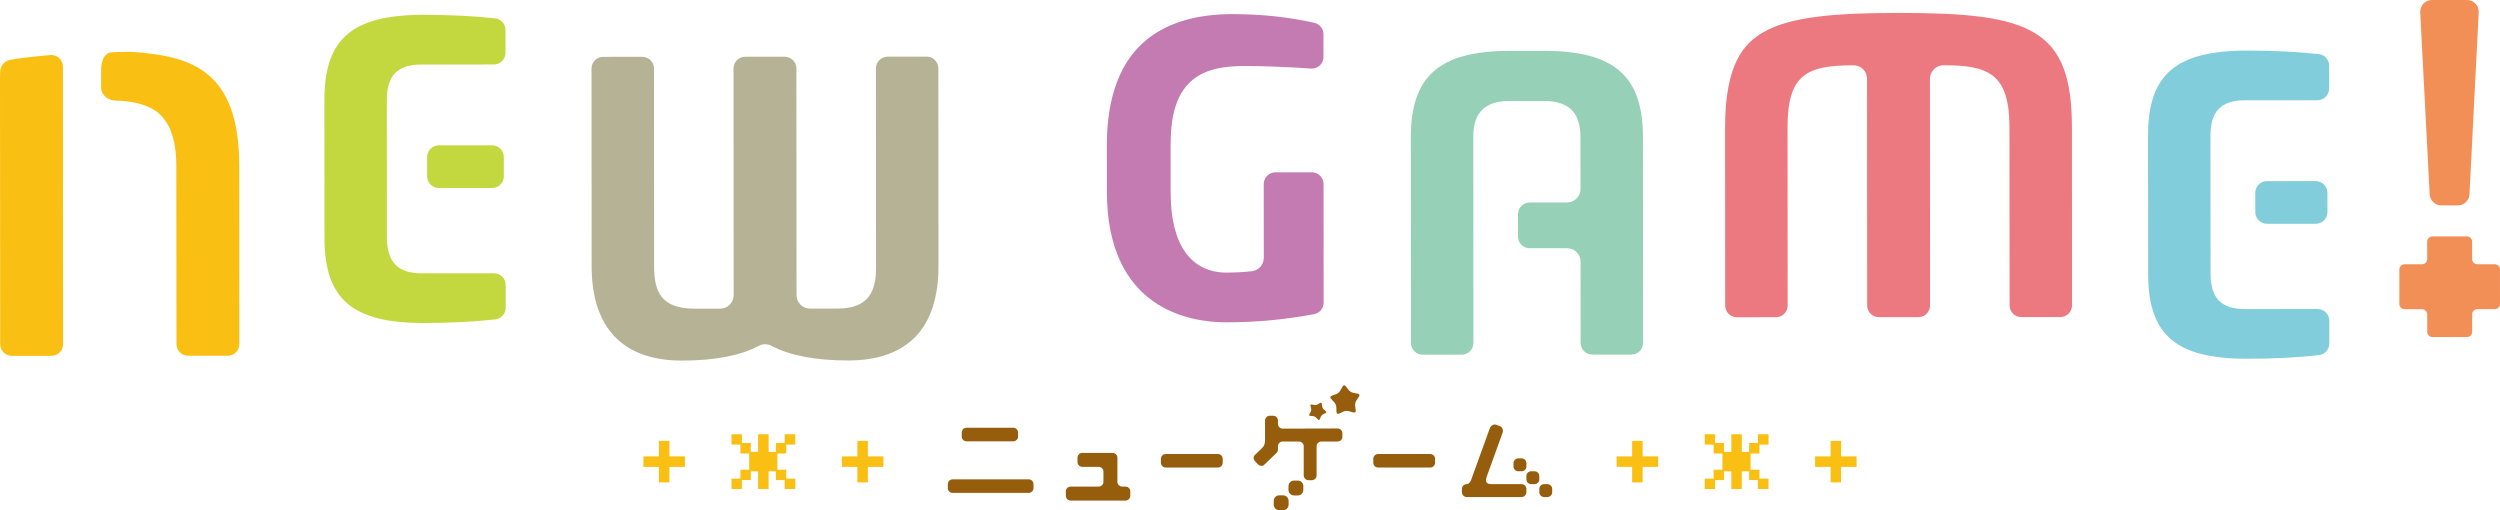 <?xml version="1.0" encoding="utf-8"?>
<!-- Generator: Adobe Illustrator 27.0.1, SVG Export Plug-In . SVG Version: 6.00 Build 0)  -->
<svg version="1.1" id="레이어_1" xmlns="http://www.w3.org/2000/svg" xmlns:xlink="http://www.w3.org/1999/xlink" x="0px"
	 y="0px" viewBox="0 0 720 146.943" enable-background="new 0 0 720 146.943" xml:space="preserve">
<path fill="#C3D83F" d="M141.722,41.852l-15.337,0.005c-0.903,0.011-1.757,0.362-2.389,0.995c-0.633,0.633-0.99,1.497-0.984,2.384
	v5.547c0,1.865,1.514,3.368,3.373,3.373l15.348-0.011c0.892,0,1.751-0.351,2.384-0.989c0.633-0.632,0.984-1.487,0.989-2.384
	l-0.005-5.547C145.095,43.366,143.587,41.852,141.722,41.852 M145.63,82.068c0-0.897-0.357-1.757-0.984-2.389
	c-0.638-0.627-1.498-0.984-2.39-0.978l-20.894,0.005c-6.049,0-9.169-2.562-9.796-8.06c-0.011-0.108-0.032-0.211-0.049-0.314
	c-0.059-0.265-0.086-0.535-0.092-0.8l-0.016-39.01l0.005-1.741c0-7.044,3.06-10.19,9.926-10.19l20.878-0.016
	c1.86-0.005,3.368-1.514,3.368-3.379l-0.005-6.563c0-1.725-1.297-3.168-3.011-3.352c-6.287-0.676-13.023-1.011-20.602-1.011
	c-20.549,0.016-28.549,6.887-28.539,24.522l0.021,39.751c0.011,17.618,8.006,24.484,28.506,24.484h0.065
	c7.563-0.005,14.304-0.346,20.608-1.033c1.709-0.195,3.006-1.638,3.001-3.357V82.068z"/>
<path fill="#B5B295" d="M270.247,19.686c0-1.865-1.514-3.373-3.374-3.373l-11.239,0.005c-0.892,0-1.752,0.357-2.384,0.995
	c-0.633,0.627-0.989,1.487-0.989,2.384l0.038,56.953c0.005,3.411-0.308,6.898-2.584,9.331c-2.368,2.535-5.779,2.892-9.109,2.892
	l-7.347,0.005c-2.125,0-3.855-1.735-3.855-3.855l-0.043-65.311c0-1.865-1.508-3.368-3.373-3.368l-11.369,0.005
	c-0.892,0-1.751,0.357-2.384,0.989c-0.633,0.633-0.984,1.487-0.984,2.384l0.038,65.316c0.005,2.119-1.725,3.849-3.849,3.854h-7.374
	c-9.688,0-11.677-4.876-11.682-12.201l-0.038-56.953c0-1.865-1.514-3.373-3.368-3.373c-0.006,0-11.25,0.005-11.25,0.005
	c-0.892,0.005-1.752,0.357-2.384,0.989c-0.633,0.638-0.984,1.492-0.984,2.389l0.033,56.953c0.016,17.759,9.006,27.149,26.008,27.149
	h0.038c9.39-0.011,16.835-1.438,22.111-4.249c0.557-0.303,1.184-0.454,1.806-0.454c0.632,0,1.259,0.151,1.811,0.449
	c5.271,2.795,12.71,4.222,22.127,4.222c8.536-0.011,15.094-2.346,19.473-6.952c4.33-4.563,6.525-11.364,6.514-20.229L270.247,19.686
	z"/>
<path fill="#C37BB1" d="M381.184,52.997c0-0.897-0.357-1.752-0.984-2.379c-0.633-0.633-1.492-0.995-2.39-0.989h-10.482
	c-1.865,0.005-3.373,1.519-3.373,3.379l0.016,21.251c0.005,1.957-1.465,3.606-3.401,3.838c-2.265,0.27-4.833,0.405-7.428,0.411
	c-5.979-0.005-15.98-3.011-15.997-23.214l-0.005-13.423c-0.005-5.433,0.54-13.218,5.347-17.981
	c4.325-4.292,10.542-4.871,16.056-4.876c5.509,0,11.726,0.243,19.019,0.73c0.081,0.005,0.151,0.011,0.222,0.011
	c0.854-0.005,1.687-0.324,2.308-0.908c0.681-0.643,1.07-1.535,1.07-2.471l-0.005-6.514c0-1.573-1.087-2.941-2.622-3.281
	c-7.271-1.67-15.234-2.514-23.657-2.514c-10.104,0-18.245,2.368-24.208,7.017c-7.904,6.168-11.904,16.532-11.899,30.809
	l0.011,13.288c0.022,33.972,24.03,37.648,34.35,37.648h0.032c8.633-0.005,16.905-0.778,25.29-2.352
	c1.6-0.297,2.757-1.692,2.757-3.319L381.184,52.997z"/>
<path fill="#96D0B6" d="M473.167,39.505c-0.006-17.662-8.282-24.862-28.566-24.862l-9.742,0.005
	c-20.283,0.016-28.549,7.233-28.539,24.9l0.038,59.234c0,1.86,1.514,3.373,3.374,3.373l11.239-0.011
	c0.897,0,1.757-0.351,2.384-0.984c0.638-0.633,0.995-1.497,0.995-2.389l-0.038-59.234c-0.005-2.519,0.287-5.703,2.611-7.963
	c2.276-2.195,5.438-2.481,7.941-2.481l9.769-0.011c7.19,0.005,10.542,3.319,10.542,10.439l0.016,14.937
	c0,1.011-0.411,2.006-1.13,2.725c-0.719,0.719-1.708,1.135-2.719,1.135h-10.79c-1.86,0.005-3.374,1.508-3.374,3.379l0.006,6.428
	c0,0.892,0.357,1.752,0.984,2.389c0.638,0.627,1.492,0.978,2.384,0.978h10.796c2.125,0,3.854,1.725,3.854,3.849l0.017,23.414
	c0,0.892,0.362,1.746,0.989,2.384c0.638,0.627,1.486,0.984,2.384,0.984l11.245-0.005c1.86,0,3.374-1.514,3.374-3.379L473.167,39.505
	z"/>
<path fill="#ED7980" d="M596.718,36.674c-0.022-28.409-11.802-32.95-49.622-32.95h-0.341c-17.602,0.011-30.95,0.957-38.886,5.541
	c-5.465,3.152-11.061,8.888-11.044,27.474l0.027,51.26c0.005,1.86,1.514,3.368,3.384,3.368l11.234-0.005
	c0.903,0,1.757-0.357,2.39-0.989c0.633-0.633,0.989-1.492,0.989-2.389l-0.038-51.255c-0.006-15.418,5.606-17.91,19.04-17.921
	c1.011,0,2.005,0.411,2.725,1.13c0.719,0.714,1.13,1.708,1.13,2.725l0.043,65.305c0,1.865,1.508,3.373,3.373,3.373l11.364-0.005
	c0.897,0,1.757-0.351,2.389-0.995c0.633-0.627,0.984-1.487,0.984-2.384l-0.038-65.311c0-0.984,0.427-1.979,1.167-2.719
	c0.719-0.719,1.725-1.135,2.773-1.135c13.104,0,18.954,2.584,18.965,17.894l0.038,51.266c0,1.86,1.508,3.363,3.368,3.363h11.25
	c0.892-0.005,1.751-0.362,2.379-0.995c0.638-0.633,0.984-1.487,0.984-2.389L596.718,36.674z"/>
<path fill="#F18F56" d="M712.934,1.049C712.302,0.378,711.415,0,710.496,0l-10.104,0.005c-0.93,0-1.811,0.384-2.444,1.054
	c-0.643,0.676-0.973,1.573-0.925,2.498l2.72,52.406c0.092,1.789,1.578,3.2,3.373,3.195h4.73c1.789,0,3.271-1.411,3.363-3.206
	l2.66-52.406C713.907,2.622,713.577,1.724,712.934,1.049"/>
<path fill="#82CDDB" d="M666.933,52.151l-14.045,0.011c-0.898,0-1.752,0.357-2.395,0.989c-0.622,0.632-0.979,1.492-0.979,2.384
	l0.006,5.547c0,1.86,1.508,3.373,3.373,3.368l14.04-0.005c0.897,0,1.757-0.351,2.389-0.989c0.633-0.632,0.99-1.492,0.984-2.384
	l-0.005-5.547C670.301,53.665,668.787,52.151,666.933,52.151 M669.847,89.977c-0.633-0.627-1.492-0.984-2.384-0.984l-20.9,0.016
	c-6.855,0-9.915-3.141-9.92-10.18l-0.022-39.756c-0.005-7.039,3.054-10.185,9.92-10.19l20.878-0.011c1.86,0,3.374-1.514,3.374-3.373
	l-0.006-6.568c0-1.719-1.297-3.173-3.011-3.352c-6.282-0.681-13.018-1.016-20.608-1.011c-20.549,0.011-28.544,6.887-28.539,24.516
	l0.033,39.751c0.005,17.624,8.001,24.489,28.506,24.489h0.059c7.568-0.005,14.304-0.346,20.608-1.038
	c1.708-0.189,3.006-1.633,3-3.357v-6.563C670.836,91.469,670.479,90.61,669.847,89.977"/>
<path fill="#F18F56" d="M719.995,77.597c0-0.822-0.676-1.497-1.503-1.497l-5.017,0.005c-0.833,0-1.508-0.676-1.508-1.503V69.58
	c0-0.827-0.67-1.497-1.503-1.497l-9.931,0.005c-0.822,0-1.497,0.676-1.503,1.503l0.006,5.022c0.005,0.822-0.676,1.497-1.498,1.503
	h-5.022c-0.822,0-1.498,0.676-1.498,1.497l0.006,9.936c0,0.827,0.681,1.508,1.503,1.508l5.022-0.005c0.822,0,1.492,0.67,1.498,1.497
	l0.005,5.022c0,0.827,0.676,1.503,1.503,1.497l9.931-0.005c0.822,0,1.497-0.67,1.497-1.503l-0.005-5.022
	c0-0.822,0.676-1.503,1.508-1.503h5.017c0.827,0,1.497-0.676,1.497-1.503L719.995,77.597z"/>
<path fill="#FABF13" d="M68.898,47.818c-0.016-22.165-8.828-29.587-22.614-31.939c-0.011,0-0.011,0-0.021-0.005
	c-0.757-0.124-1.541-0.238-2.335-0.341c-6.714-0.914-8.958-0.573-11.628-0.47c-2.963,0.119-3.174,4.044-3.174,4.941
	c0,0.903,0,3.871,0,5.395c0,1.524,1.438,3.59,4.584,3.595c1.492-0.005,3.438,0.189,5.395,0.622c0.108,0.022,0.222,0.049,0.335,0.076
	c2.033,0.487,4.06,1.254,5.595,2.384c3.162,2.362,5.747,6.866,5.747,15.753l0.038,51.26c0,1.86,1.509,3.368,3.374,3.368
	l11.369-0.005c0.892,0,1.751-0.357,2.384-0.989c0.633-0.627,0.984-1.487,0.984-2.384L68.898,47.818z"/>
<path fill="#FABF13" d="M18.121,19.211c0-0.946-0.4-1.849-1.103-2.487c-0.616-0.568-1.433-0.881-2.276-0.881
	c-0.097-0.005-0.195,0.005-0.298,0.011c-4.211,0.378-7.774,0.773-9.996,1.13c-0.789,0.119-1.357,0.232-1.762,0.324
	c-1.406,0.324-2.443,1.508-2.59,2.941C0.049,20.736,0,21.433,0,22.417l0.054,76.701c0,1.865,1.508,3.373,3.368,3.373l11.374-0.011
	c0.897,0,1.757-0.351,2.384-0.984c0.633-0.632,0.984-1.492,0.989-2.389L18.121,19.211z"/>
<path fill="#965E0C" d="M411.921,130.753h-15.034c-0.763,0-1.379,0.622-1.379,1.373v1.152c0,0.751,0.616,1.373,1.379,1.373h15.034
	c0.757,0,1.378-0.622,1.378-1.373v-1.152C413.299,131.375,412.677,130.753,411.921,130.753"/>
<path fill="#965E0C" d="M276.975,125.718c0,0.757,0.616,1.379,1.379,1.379h13.472c0.757,0,1.379-0.622,1.379-1.379v-1.146
	c0-0.757-0.622-1.379-1.379-1.379h-13.472c-0.763,0-1.379,0.622-1.379,1.379V125.718z M296.275,138.05h-21.922
	c-0.757,0-1.379,0.622-1.379,1.379v1.146c0,0.757,0.622,1.379,1.379,1.379h21.922c0.757,0,1.378-0.622,1.378-1.379v-1.146
	C297.653,138.671,297.031,138.05,296.275,138.05"/>
<path fill="#965E0C" d="M324.15,140.134h-0.957c-0.752,0-1.379-0.616-1.379-1.379v-6.947c0-0.751-0.616-1.373-1.379-1.373h-8.736
	c-0.762,0-1.379,0.622-1.379,1.373v1.27c0,0.762,0.616,1.379,1.379,1.379h4.714c0.762,0,1.379,0.622,1.379,1.379v2.919
	c0,0.762-0.616,1.379-1.379,1.379h-8.071c-0.762,0-1.379,0.622-1.379,1.379v1.27c0,0.757,0.616,1.379,1.379,1.379h15.807
	c0.757,0,1.378-0.622,1.378-1.379v-1.27C325.528,140.756,324.906,140.134,324.15,140.134"/>
<path fill="#965E0C" d="M350.761,130.753h-15.04c-0.757,0-1.379,0.622-1.379,1.373v1.152c0,0.751,0.622,1.373,1.379,1.373h15.04
	c0.762,0,1.378-0.622,1.378-1.373v-1.152C352.139,131.375,351.523,130.753,350.761,130.753"/>
<path fill="#965E0C" d="M438.223,139.432H429.6c-2.222,0-1.66-1.514-1.286-2.546l4.406-12.18c0.308-0.838-0.033-1.73-0.746-1.984
	l-1.076-0.395c-0.708-0.254-1.541,0.222-1.843,1.049l-5.363,14.807c-0.27,0.687-0.578,1.141-1.276,1.249
	c-0.757,0-1.379,0.622-1.379,1.379v0.957c0,0.751,0.622,1.379,1.379,1.379h15.807c0.762,0,1.378-0.627,1.378-1.379v-0.957
	C439.601,140.054,438.985,139.432,438.223,139.432"/>
<path fill="#965E0C" d="M437.267,135.719h0.957c0.763,0,1.379-0.622,1.379-1.384v-0.951c0-0.762-0.616-1.379-1.379-1.379h-0.957
	c-0.757,0-1.379,0.616-1.379,1.379v0.951C435.888,135.097,436.51,135.719,437.267,135.719"/>
<path fill="#965E0C" d="M443.321,137.098c0-0.762-0.622-1.379-1.384-1.379h-0.957c-0.757,0-1.379,0.616-1.379,1.379v0.957
	c0,0.757,0.622,1.379,1.379,1.379h0.957c0.762,0,1.384-0.622,1.384-1.379V137.098z"/>
<path fill="#965E0C" d="M445.647,139.432h-0.957c-0.752,0-1.368,0.622-1.368,1.379v0.957c0,0.751,0.616,1.379,1.368,1.379h0.957
	c0.767,0,1.384-0.627,1.384-1.379v-0.957C447.031,140.054,446.414,139.432,445.647,139.432"/>
<path fill="#965E0C" d="M385.232,123.402l-15.807,0.043c-0.757,0-1.379-0.616-1.379-1.379v-0.957c0-0.757-0.622-1.379-1.379-1.379
	h-0.957c-0.757,0-1.379,0.622-1.379,1.379v5.428c0,1.341-0.265,1.946-0.854,2.508l-2.13,2.049c-0.46,0.432-0.395,1.238,0.13,1.784
	l0.789,0.822c0.53,0.546,1.324,0.643,1.773,0.211l3.552-3.411c0.276-0.254,0.454-0.605,0.454-1.006v-0.957
	c0-0.757,0.622-1.379,1.379-1.379h4.665c0.757,0,1.384,0.622,1.384,1.379v8.385c0,0.757,0.622,1.373,1.379,1.373h0.957
	c0.757,0,1.373-0.616,1.373-1.373v-8.385c0-0.757,0.622-1.379,1.384-1.379h4.666c0.762,0,1.384-0.622,1.384-1.373v-1.011
	C386.616,124.024,385.995,123.402,385.232,123.402"/>
<path fill="#965E0C" d="M369.528,142.656h-1.103c-0.876,0-1.589,0.714-1.589,1.589v1.108c0,0.87,0.714,1.589,1.589,1.589h1.103
	c0.876,0,1.589-0.719,1.589-1.589v-1.108C371.117,143.37,370.404,142.656,369.528,142.656"/>
<path fill="#965E0C" d="M373.777,138.407h-1.108c-0.87,0-1.589,0.714-1.589,1.589v1.108c0,0.87,0.719,1.589,1.589,1.589h1.108
	c0.876,0,1.584-0.719,1.584-1.589v-1.108C375.361,139.121,374.653,138.407,373.777,138.407"/>
<path fill="#965E0C" d="M391.092,113.392l-1.427-0.287c-0.416-0.076-0.973-0.422-1.232-0.757l-0.897-1.141
	c-0.265-0.335-0.649-0.303-0.86,0.07l-0.708,1.265c-0.211,0.378-0.702,0.795-1.103,0.946l-1.362,0.497
	c-0.395,0.151-0.492,0.524-0.194,0.833l0.989,1.07c0.286,0.314,0.535,0.914,0.551,1.341l0.059,1.454
	c0.011,0.427,0.341,0.627,0.735,0.443l1.308-0.616c0.384-0.173,1.033-0.227,1.444-0.114l1.4,0.4
	c0.411,0.119,0.703-0.135,0.654-0.551l-0.173-1.454c-0.054-0.422,0.097-1.054,0.335-1.406l0.806-1.206
	C391.654,113.824,391.508,113.468,391.092,113.392"/>
<path fill="#965E0C" d="M381.186,117.853c-0.184-0.157-0.357-0.481-0.389-0.719l-0.13-0.897c-0.033-0.238-0.227-0.33-0.438-0.216
	l-0.779,0.476c-0.211,0.114-0.573,0.184-0.805,0.146l-0.897-0.157c-0.238-0.038-0.389,0.119-0.335,0.351l0.206,0.892
	c0.054,0.232,0.005,0.6-0.108,0.806l-0.427,0.811c-0.108,0.216-0.005,0.405,0.227,0.427l0.919,0.081
	c0.238,0.016,0.562,0.173,0.73,0.346l0.643,0.654c0.162,0.173,0.373,0.135,0.47-0.086l0.357-0.843
	c0.097-0.222,0.351-0.487,0.568-0.595l0.816-0.395c0.211-0.108,0.238-0.324,0.054-0.481L381.186,117.853z"/>
<polygon fill="#FABF13" points="229.046,140.829 225.986,140.829 225.986,138.261 223.461,138.261 223.461,135.742 221.353,135.742 
	221.353,140.829 218.331,140.829 218.331,135.742 216.222,135.742 216.222,138.261 213.66,138.261 213.66,140.829 210.676,140.829 
	210.676,137.85 213.238,137.85 213.238,135.282 215.768,135.282 215.768,130.611 213.238,130.611 213.238,128.043 210.676,128.043 
	210.676,125.065 213.66,125.065 213.66,127.589 216.222,127.589 216.222,130.152 218.331,130.152 218.331,125.065 221.353,125.065 
	221.353,130.152 223.461,130.152 223.461,127.589 225.986,127.589 225.986,125.065 229.046,125.065 229.046,128.043 226.44,128.043 
	226.44,130.611 223.877,130.611 223.877,135.282 226.44,135.282 226.44,137.85 229.046,137.85 "/>
<rect x="246.929" y="126.974" fill="#FABF13" width="3.022" height="11.953"/>
<rect x="242.458" y="131.44" fill="#FABF13" width="11.953" height="3.022"/>
<rect x="189.771" y="126.974" fill="#FABF13" width="3.022" height="11.953"/>
<rect x="185.306" y="131.44" fill="#FABF13" width="11.953" height="3.022"/>
<rect x="527.217" y="126.974" fill="#FABF13" width="3.022" height="11.953"/>
<rect x="522.751" y="131.44" fill="#FABF13" width="11.948" height="3.022"/>
<polygon fill="#FABF13" points="509.336,140.829 506.276,140.829 506.276,138.261 503.752,138.261 503.752,135.742 501.643,135.742 
	501.643,140.829 498.621,140.829 498.621,135.742 496.508,135.742 496.508,138.261 493.945,138.261 493.945,140.829 
	490.961,140.829 490.961,137.85 493.529,137.85 493.529,135.282 496.054,135.282 496.054,130.611 493.529,130.611 493.529,128.043 
	490.961,128.043 490.961,125.065 493.945,125.065 493.945,127.589 496.508,127.589 496.508,130.152 498.621,130.152 
	498.621,125.065 501.643,125.065 501.643,130.152 503.752,130.152 503.752,127.589 506.276,127.589 506.276,125.065 
	509.336,125.065 509.336,128.043 506.73,128.043 506.73,130.611 504.163,130.611 504.163,135.282 506.73,135.282 506.73,137.85 
	509.336,137.85 "/>
<rect x="470.059" y="126.974" fill="#FABF13" width="3.022" height="11.953"/>
<rect x="465.593" y="131.44" fill="#FABF13" width="11.953" height="3.022"/>
</svg>
